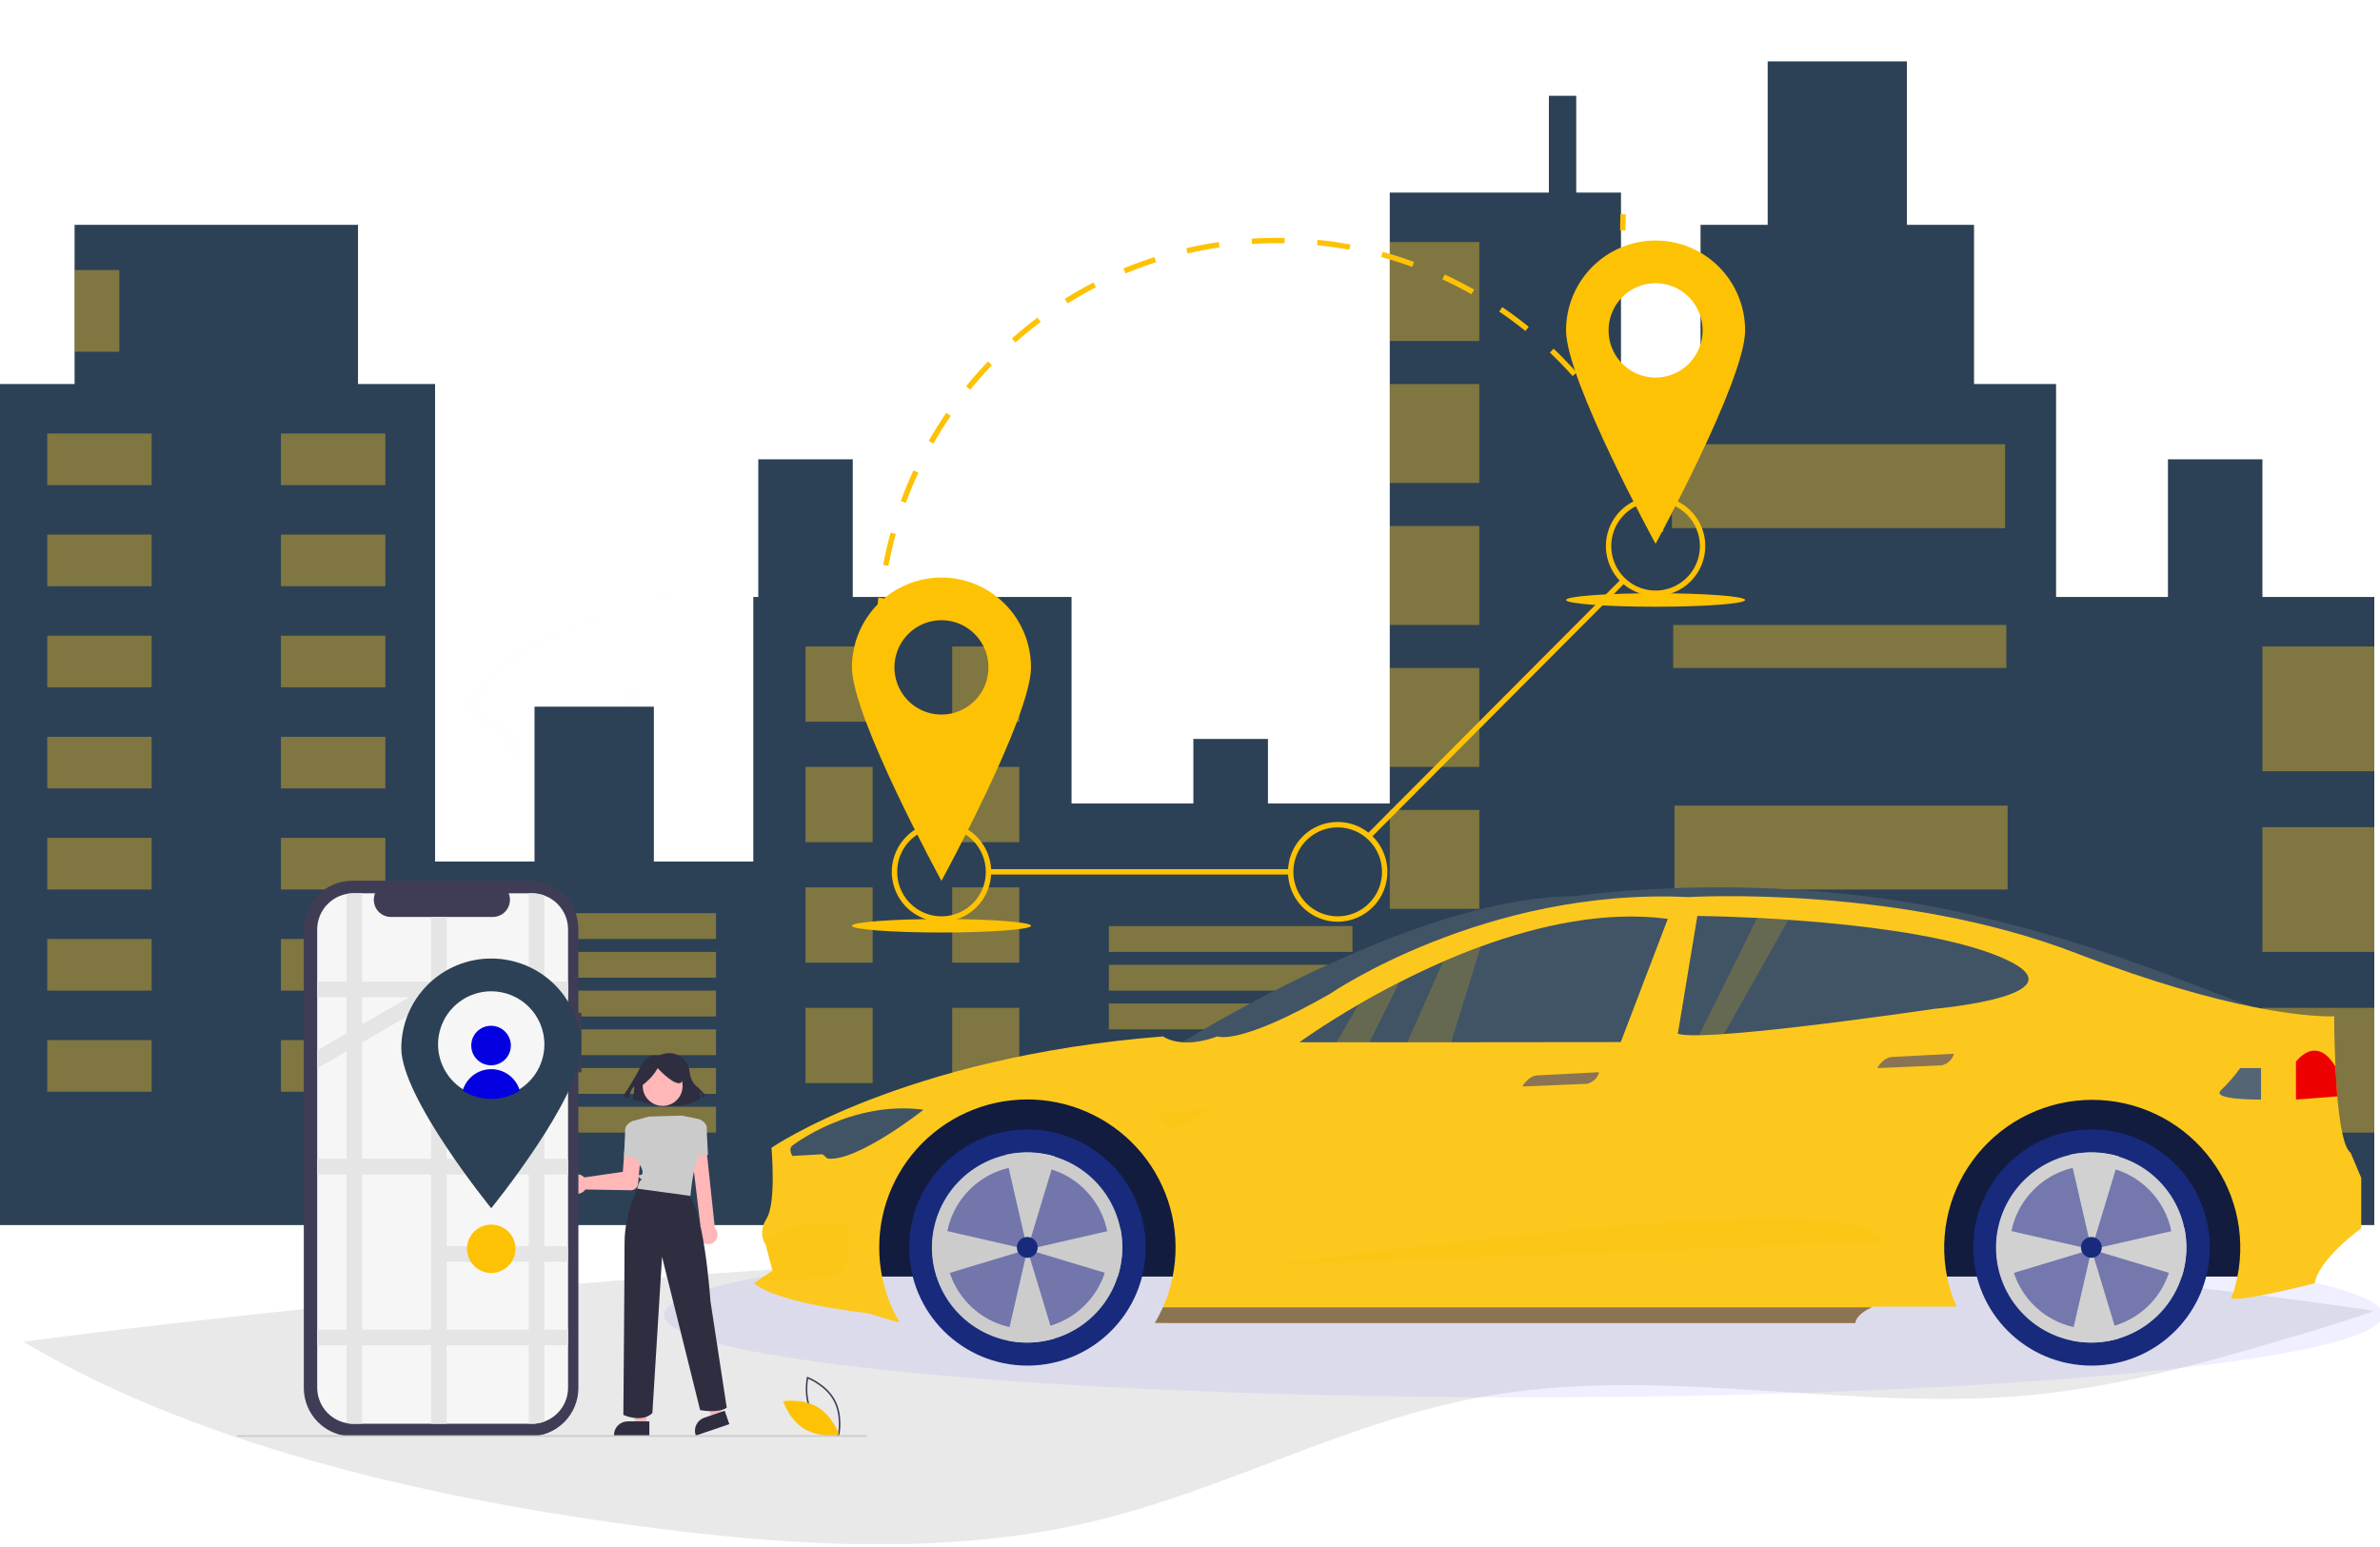 <svg width="817" height="531" viewBox="0 0 817 531" fill="none" xmlns="http://www.w3.org/2000/svg">
<g clip-path="url(#clip0)">
<path d="M776.638 204.927V157.67H744.206V204.927H705.801V131.826H677.638V77.185H654.594V21.067H606.801V77.185H583.758V131.826H556.448V66.109H541.086V32.881H531.698V66.109H477.077V275.813H435.258V253.661H409.655V275.813H367.836V204.927H292.733V157.67H260.302V204.927H258.595V295.75H224.457V242.586H183.491V295.75H149.353V131.826H122.896V77.185H25.603V131.826H0L0 420.539H149.353H258.595H367.836H477.077H556.448H705.801H815.043V204.927H776.638Z" fill="#2C4155"/>
<path opacity="0.4" d="M52.06 148.809H16.215V166.531H52.06V148.809Z" fill="#FDC624"/>
<path opacity="0.4" d="M96.44 166.531H132.285V148.809H96.44V166.531Z" fill="#FDC624"/>
<path opacity="0.4" d="M52.06 183.514H16.215V201.236H52.06V183.514Z" fill="#FDC624"/>
<path opacity="0.4" d="M96.44 201.236H132.285V183.514H96.44V201.236Z" fill="#FDC624"/>
<path opacity="0.4" d="M52.06 218.219H16.215V235.94H52.06V218.219Z" fill="#FDC624"/>
<path opacity="0.4" d="M96.44 235.94H132.285V218.219H96.44V235.94Z" fill="#FDC624"/>
<path opacity="0.4" d="M52.06 252.923H16.215V270.645H52.06V252.923Z" fill="#FDC624"/>
<path opacity="0.4" d="M96.44 270.645H132.285V252.924H96.44V270.645Z" fill="#FDC624"/>
<path opacity="0.4" d="M52.06 287.628H16.215V305.35H52.06V287.628Z" fill="#FDC624"/>
<path opacity="0.4" d="M96.44 305.35H132.285V287.628H96.44V305.35Z" fill="#FDC624"/>
<path opacity="0.4" d="M52.06 322.333H16.215V340.055H52.06V322.333Z" fill="#FDC624"/>
<path opacity="0.4" d="M96.44 340.055H132.285V322.333H96.44V340.055Z" fill="#FDC624"/>
<path opacity="0.4" d="M52.06 357.038H16.215V374.759H52.06V357.038Z" fill="#FDC624"/>
<path opacity="0.4" d="M96.44 374.759H132.285V357.038H96.44V374.759Z" fill="#FDC624"/>
<path opacity="0.4" d="M245.792 313.472H162.154V322.333H245.792V313.472Z" fill="#FDC624"/>
<path opacity="0.4" d="M245.792 326.763H162.154V335.624H245.792V326.763Z" fill="#FDC624"/>
<path opacity="0.4" d="M245.792 340.055H162.154V348.916H245.792V340.055Z" fill="#FDC624"/>
<path opacity="0.4" d="M464.276 317.903H380.638V326.763H464.276V317.903Z" fill="#FDC624"/>
<path opacity="0.4" d="M464.276 331.193H380.638V340.054H464.276V331.193Z" fill="#FDC624"/>
<path opacity="0.4" d="M464.276 344.484H380.638V353.345H464.276V344.484Z" fill="#FDC624"/>
<path opacity="0.4" d="M245.792 353.346H162.154V362.206H245.792V353.346Z" fill="#FDC624"/>
<path opacity="0.4" d="M245.792 366.637H162.154V375.498H245.792V366.637Z" fill="#FDC624"/>
<path opacity="0.4" d="M245.792 379.928H162.154V388.788H245.792V379.928Z" fill="#FDC624"/>
<path opacity="0.4" d="M299.563 221.911H276.52V247.755H299.563V221.911Z" fill="#FDC624"/>
<path opacity="0.4" d="M326.873 247.755H349.916V221.911H326.873V247.755Z" fill="#FDC624"/>
<path opacity="0.4" d="M299.563 263.261H276.52V289.105H299.563V263.261Z" fill="#FDC624"/>
<path opacity="0.4" d="M326.873 289.105H349.916V263.261H326.873V289.105Z" fill="#FDC624"/>
<path opacity="0.4" d="M299.563 304.611H276.52V330.455H299.563V304.611Z" fill="#FDC624"/>
<path opacity="0.4" d="M326.873 330.455H349.916V304.611H326.873V330.455Z" fill="#FDC624"/>
<path opacity="0.4" d="M299.563 345.961H276.52V371.805H299.563V345.961Z" fill="#FDC624"/>
<path opacity="0.4" d="M326.873 371.806H349.916V345.962H326.873V371.806Z" fill="#FDC624"/>
<path opacity="0.4" d="M507.804 83.092H477.08V117.058H507.804V83.092Z" fill="#FDC624"/>
<path opacity="0.4" d="M507.804 131.827H477.08V165.793H507.804V131.827Z" fill="#FDC624"/>
<path opacity="0.4" d="M507.804 180.56H477.08V214.527H507.804V180.56Z" fill="#FDC624"/>
<path opacity="0.4" d="M507.804 229.295H477.08V263.261H507.804V229.295Z" fill="#FDC624"/>
<path opacity="0.4" d="M507.804 278.029H477.08V311.995H507.804V278.029Z" fill="#FDC624"/>
<path opacity="0.4" d="M507.804 326.763H477.08V360.73H507.804V326.763Z" fill="#FDC624"/>
<path opacity="0.4" d="M688.306 152.501H573.943V181.299H688.306V152.501Z" fill="#FDC624"/>
<path opacity="0.4" d="M688.733 214.526H574.371V229.294H688.733V214.526Z" fill="#FDC624"/>
<path opacity="0.4" d="M689.157 276.552H574.794V305.349H689.157V276.552Z" fill="#FDC624"/>
<path opacity="0.4" d="M689.584 338.577H575.222V367.375H689.584V338.577Z" fill="#FDC624"/>
<path opacity="0.4" d="M40.964 92.691H25.602V120.75H40.964V92.691Z" fill="#FDC624"/>
<path opacity="0.4" d="M815.042 221.911H776.637V264.738H815.042V221.911Z" fill="#FDC624"/>
<path opacity="0.4" d="M815.042 283.936H776.637V326.763H815.042V283.936Z" fill="#FDC624"/>
<path opacity="0.4" d="M815.042 345.961H776.637V388.788H815.042V345.961Z" fill="#FDC624"/>
<path d="M174.078 261.009L173.985 261.259C174.025 261.178 174.056 261.094 174.078 261.009Z" fill="url(#paint0_linear)"/>
<g opacity="0.05">
<path opacity="0.05" d="M179.191 256.94C175 251.107 163.427 242.113 163.427 242.113C171.962 219.429 220.907 208.088 225.951 205.932C228.733 204.728 231.362 203.259 236.295 202.476C228.614 202.963 225.379 204.868 221.923 206.367C216.879 208.582 167.976 219.887 159.399 242.549C159.399 242.549 177.817 256.807 176.63 261.06C177.203 259.57 178.07 258.176 179.191 256.94Z" fill="black"/>
<path opacity="0.05" d="M176.586 261.068L176.492 261.311C176.532 261.232 176.563 261.151 176.586 261.068Z" fill="black"/>
<path opacity="0.05" d="M272.112 202.484L271.531 201.745C271.531 201.745 270.891 202.395 268.177 202.882C269.498 202.826 270.812 202.693 272.112 202.484Z" fill="black"/>
<path opacity="0.05" d="M185.62 254.791C186.382 254.729 187.127 254.554 187.822 254.274C187.054 254.311 186.304 254.487 185.62 254.791Z" fill="black"/>
<path opacity="0.05" d="M251.214 307.004C260.235 306.147 269.043 306.132 275.316 307.986C275.316 307.986 275.435 307.528 275.632 306.708C268.753 305.549 259.92 305.955 251.214 307.004Z" fill="black"/>
<path opacity="0.05" d="M217.774 312.948C219.481 309.994 225.6 298.313 220.335 286.609C214.284 273.089 218.824 234.7 218.824 234.7C218.824 234.7 217.117 236.176 214.454 238.392C213.524 247.91 211.322 275.932 216.306 287.074C222.357 300.594 213.285 314.122 213.285 314.122C213.285 314.122 214.966 313.634 217.774 312.948Z" fill="black"/>
</g>
<path opacity="0.1" d="M815.042 449.999C807.118 452.866 798.816 455.342 790.625 457.81C760.364 466.777 729.647 475.821 697.139 478.899C636.128 484.671 573.114 469.042 513.138 478.766C462.889 486.904 421.333 511.843 372.241 522.95C349.415 528.113 325.665 530.136 301.704 530.136H298.554C295.586 530.11 292.641 530.058 289.718 529.98C265.422 529.339 241.027 526.816 217.21 523.591C142.01 513.437 65.474 494.824 7.98 460.559C175.398 439.057 520.239 406.112 815.042 449.999Z" fill="#252223"/>
<path opacity="0.1" d="M522.901 479.661C685.79 479.661 817.838 466.996 817.838 451.373C817.838 435.751 685.79 423.086 522.901 423.086C360.012 423.086 227.965 435.751 227.965 451.373C227.965 466.996 360.012 479.661 522.901 479.661Z" fill="#6C63FF"/>
<path d="M403.469 359.268C403.469 359.268 484.329 307.686 540.231 307.686C540.231 307.686 607.533 297.219 680.738 314.909C753.943 332.599 780.983 355.536 801.279 348.802L716.013 351.294L403.469 359.268Z" fill="#415466"/>
<path opacity="0.1" d="M403.469 359.268C403.469 359.268 484.329 307.686 540.231 307.686C540.231 307.686 607.533 297.219 680.738 314.909C753.943 332.599 780.983 355.536 801.279 348.802L716.013 351.294L403.469 359.268Z" fill="#415466"/>
<path d="M784.597 438.215H291.452L305.011 383.975L388.87 361.713L784.597 372.097V438.215Z" fill="#121C3F"/>
<path d="M810.557 404.322V421.633C810.557 421.633 795.916 432.237 794.585 440.542C794.585 440.542 773.62 445.858 767.634 445.858C767.09 445.858 766.496 445.858 765.876 445.92C766.811 443.414 767.542 440.837 768.062 438.214C769.53 430.854 769.345 423.26 767.521 415.979C765.696 408.699 762.276 401.913 757.509 396.111C752.741 390.309 746.744 385.634 739.949 382.425C733.154 379.216 725.732 377.551 718.215 377.551C710.699 377.551 703.276 379.216 696.481 382.425C689.686 385.634 683.689 390.309 678.922 396.111C674.154 401.913 670.735 408.699 668.91 415.979C667.085 423.26 666.9 430.854 668.368 438.214C669.074 441.763 670.158 445.225 671.603 448.543H643.176C643.176 448.543 642.914 448.633 642.486 448.819C640.962 449.507 637.369 451.325 636.852 454.183H401.266L396.438 454.141C397.464 452.422 398.385 450.642 399.197 448.812C400.71 445.421 401.835 441.871 402.548 438.228C403.95 431.272 403.877 424.099 402.333 417.172C400.789 410.246 397.809 403.719 393.584 398.013C389.359 392.307 383.983 387.548 377.804 384.043C371.624 380.539 364.778 378.366 357.705 377.665C350.633 376.964 343.493 377.75 336.744 379.974C329.995 382.197 323.787 385.808 318.521 390.573C313.255 395.338 309.048 401.152 306.17 407.641C303.292 414.129 301.808 421.147 301.813 428.244C301.813 431.589 302.141 434.926 302.792 438.207C303.904 443.763 305.941 449.094 308.82 453.976C305.454 453.157 298.11 450.829 298.11 450.829C298.11 450.829 266.835 447.51 258.849 440.5L260.056 439.667L265.173 436.176L262.842 427.224C262.56 426.847 262.329 426.435 262.152 425.999C261.532 424.505 260.987 421.73 263.18 418.245C266.504 412.929 264.842 393.993 264.842 393.993C264.842 393.993 310.096 362.766 399.272 355.783C399.272 355.783 401.403 357.436 405.803 357.78C408.783 358.021 412.803 357.656 417.913 355.783C417.913 355.783 425.23 359.102 456.533 341.165C456.533 341.165 509.78 304.614 579.66 307.947C579.66 307.947 651.534 303.623 712.76 327.228C739.145 337.391 759.221 342.81 773.531 345.675C786.744 348.326 795.04 348.815 798.84 348.856H798.923C800.164 348.856 800.902 348.856 801.164 348.856H801.275C801.275 348.856 801.275 356.768 801.695 366.112V366.16C801.847 369.411 802.054 372.833 802.344 376.159V376.365C803.144 385.627 804.523 394.041 806.916 395.708L810.557 404.322Z" fill="#FDC81D"/>
<path d="M272.033 393.236C272.033 393.236 292.081 377.619 317.039 380.945C317.039 380.945 294.329 398.889 284.095 397.725L282.35 396.231L272.006 396.81C272.006 396.81 270.461 394.4 272.033 393.236Z" fill="#415466"/>
<path opacity="0.2" d="M291.495 420.256V429.477C291.495 429.477 290.805 438.284 282.84 438.614L260.082 439.737L265.192 436.245L262.861 427.294C262.579 426.92 262.347 426.51 262.172 426.075C264.24 424.174 269.116 420.966 279.033 420.277L291.495 420.256Z" fill="#FDC204"/>
<path opacity="0.2" d="M397.392 381.613L414.861 380.924C414.861 380.924 407.792 386.488 402.799 386.99C397.806 387.493 397.392 381.613 397.392 381.613Z" fill="#FDC204"/>
<path opacity="0.2" d="M434.165 434.524C434.165 434.524 592.14 412.592 630.325 419.568C630.325 419.568 641.552 420.318 645.801 424.801C650.049 429.284 645.801 426.378 645.801 426.378L434.165 434.524Z" fill="#FDC204"/>
<path opacity="0.5" d="M522.597 372.97C522.597 372.97 524.597 369.231 527.838 369.149L548.886 368.068C548.886 368.068 548.555 370.973 544.81 372.054L522.597 372.97Z" fill="#18218A"/>
<path opacity="0.5" d="M644.388 366.656C644.388 366.656 646.388 362.917 649.629 362.834L670.677 361.726C670.677 361.726 670.346 364.631 666.601 365.713L644.388 366.656Z" fill="#18218A"/>
<path d="M572.525 315.426L556.374 357.719L498.141 357.781H483.148H470.107H458.831H446.059C446.059 357.781 453.838 352.079 466.369 344.814C470.507 342.404 475.203 339.829 480.3 337.24C484.989 334.844 490.038 332.42 495.341 330.12C499.479 328.302 503.837 326.553 508.292 324.921C528.492 317.546 551.195 312.595 572.525 315.426Z" fill="#415466"/>
<path d="M664.021 346.308C664.021 346.308 639.691 349.91 616.471 352.574C607.595 353.594 598.885 354.475 591.754 354.964L590.761 355.033C588.003 355.212 585.444 355.329 583.272 355.37C579.824 355.432 577.244 355.281 575.955 354.867L582.665 314.413C582.665 314.413 590.941 314.502 603.182 315.101L605.858 315.246C608.402 315.391 611.085 315.556 613.885 315.749C617.885 316.024 622.098 316.355 626.443 316.754C647.422 318.675 671.187 322.125 686.235 328.336C718.254 341.571 664.021 346.308 664.021 346.308Z" fill="#415466"/>
<path d="M776.158 366.655V377.452C776.158 377.452 758.689 377.7 762.434 374.216C764.858 371.902 767.058 369.366 769.006 366.641L776.158 366.655Z" fill="#546575"/>
<path d="M802.329 376.351L788.143 377.46V364.48C788.143 364.48 794.716 355.26 801.288 365.479L801.667 366.078L802.329 376.351Z" fill="#EF0000"/>
<path d="M352.688 468.781C375.11 468.781 393.287 450.632 393.287 428.244C393.287 405.856 375.11 387.707 352.688 387.707C330.266 387.707 312.089 405.856 312.089 428.244C312.089 450.632 330.266 468.781 352.688 468.781Z" fill="#182A7C"/>
<path d="M385.251 428.209C385.265 436.574 382.062 444.625 376.302 450.699C370.542 456.773 362.665 460.406 354.299 460.847C345.933 461.288 337.717 458.504 331.349 453.07C324.98 447.636 320.944 439.967 320.076 431.647C319.208 423.327 321.574 414.993 326.685 408.364C331.795 401.736 339.26 397.321 347.537 396.032C355.815 394.742 364.272 396.676 371.162 401.434C378.052 406.192 382.849 413.411 384.561 421.599C385.015 423.773 385.246 425.988 385.251 428.209Z" fill="#CCCCCC"/>
<path opacity="0.5" d="M352.638 456.221C368.097 456.221 380.63 443.677 380.63 428.203C380.63 412.728 368.097 400.184 352.638 400.184C337.178 400.184 324.645 412.728 324.645 428.203C324.645 443.677 337.178 456.221 352.638 456.221Z" fill="#18218A"/>
<path d="M362.003 396.927V398.111L352.686 428.912L345.21 396.417C350.757 395.127 356.545 395.302 362.003 396.927Z" fill="#CCCCCC"/>
<path d="M361.934 459.506C356.598 461.084 350.946 461.278 345.514 460.071L352.679 428.912L361.934 459.506Z" fill="#CCCCCC"/>
<path d="M385.254 428.21C385.259 431.608 384.733 434.986 383.695 438.222H383.564L352.717 428.919L384.62 421.606C385.053 423.781 385.266 425.993 385.254 428.21Z" fill="#CCCCCC"/>
<path d="M352.686 428.912L321.839 438.215H321.597C319.879 432.837 319.573 427.109 320.708 421.579L352.686 428.912Z" fill="#CCCCCC"/>
<path d="M352.638 431.777C354.615 431.777 356.217 430.177 356.217 428.203C356.217 426.229 354.615 424.629 352.638 424.629C350.661 424.629 349.059 426.229 349.059 428.203C349.059 430.177 350.661 431.777 352.638 431.777Z" fill="#182A7C"/>
<path d="M717.967 468.781C740.389 468.781 758.566 450.632 758.566 428.243C758.566 405.855 740.389 387.706 717.967 387.706C695.545 387.706 677.368 405.855 677.368 428.243C677.368 450.632 695.545 468.781 717.967 468.781Z" fill="#182A7C"/>
<path d="M750.533 428.209C750.548 436.574 747.345 444.624 741.585 450.698C735.824 456.772 727.948 460.405 719.582 460.846C711.216 461.287 703 458.503 696.631 453.069C690.262 447.635 686.227 439.966 685.359 431.646C684.491 423.327 686.857 414.992 691.967 408.364C697.078 401.736 704.543 397.321 712.82 396.031C721.098 394.741 729.555 396.675 736.445 401.433C743.335 406.191 748.132 413.41 749.844 421.598C750.298 423.773 750.529 425.988 750.533 428.209Z" fill="#D1D1D1"/>
<path opacity="0.5" d="M717.922 456.221C733.382 456.221 745.914 443.676 745.914 428.202C745.914 412.728 733.382 400.183 717.922 400.183C702.462 400.183 689.93 412.728 689.93 428.202C689.93 443.676 702.462 456.221 717.922 456.221Z" fill="#18218A"/>
<path d="M727.28 396.926V398.111L717.963 428.911L710.487 396.417C716.034 395.126 721.822 395.301 727.28 396.926Z" fill="#D1D1D1"/>
<path d="M727.224 459.505C721.887 461.083 716.236 461.278 710.803 460.07L717.969 428.911L727.224 459.505Z" fill="#D1D1D1"/>
<path d="M750.534 428.209C750.539 431.607 750.013 434.985 748.976 438.221H748.817L717.963 428.911L749.865 421.599C750.311 423.774 750.536 425.989 750.534 428.209Z" fill="#D1D1D1"/>
<path d="M717.964 428.911L687.116 438.214H686.875C685.157 432.836 684.85 427.108 685.985 421.578L717.964 428.911Z" fill="#D1D1D1"/>
<path d="M717.922 431.776C719.899 431.776 721.501 430.176 721.501 428.202C721.501 426.228 719.899 424.628 717.922 424.628C715.945 424.628 714.343 426.228 714.343 428.202C714.343 430.176 715.945 431.776 717.922 431.776Z" fill="#182A7C"/>
<path opacity="0.2" d="M480.303 337.281L470.103 357.808H458.827L466.365 344.856C470.523 342.446 475.206 339.877 480.303 337.281Z" fill="#FDC204"/>
<path opacity="0.2" d="M508.289 324.961L498.131 357.786H483.138L495.344 330.146C499.51 328.342 503.841 326.607 508.289 324.961Z" fill="#FDC204"/>
<path opacity="0.2" d="M613.9 315.783L591.77 354.97L590.777 355.039C588.018 355.218 585.46 355.335 583.287 355.377L603.197 315.142L605.873 315.287C608.383 315.425 611.087 315.59 613.9 315.783Z" fill="#FDC204"/>
<path opacity="0.5" d="M642.492 448.792C640.968 449.481 637.375 451.299 636.858 454.156H401.264L396.436 454.115C397.462 452.395 398.383 450.616 399.195 448.785L642.492 448.792Z" fill="#18218A"/>
<path opacity="0.1" d="M543.797 412.227H543.555C543.555 412.227 551.486 410.092 543.797 412.227Z" fill="black"/>
<path opacity="0.1" d="M609.359 452.103V453.273C609.268 452.888 609.268 452.488 609.359 452.103Z" fill="black"/>
<g clip-path="url(#clip1)">
<path d="M288.056 492.978L287.768 492.87C287.705 492.846 281.404 490.437 278.453 484.975C275.501 479.513 276.946 472.936 276.961 472.871L277.029 472.571L277.317 472.679C277.38 472.703 283.681 475.112 286.633 480.574C289.584 486.036 288.139 492.612 288.124 492.678L288.056 492.978ZM278.925 484.721C281.421 489.339 286.4 491.706 287.661 492.247C287.901 490.897 288.653 485.442 286.16 480.828C283.667 476.215 278.686 473.844 277.424 473.302C277.184 474.652 276.432 480.107 278.925 484.721Z" fill="#3F3D56"/>
<path d="M280.708 483.059C286.013 486.243 288.055 492.568 288.055 492.568C288.055 492.568 281.498 493.731 276.194 490.546C270.89 487.362 268.847 481.037 268.847 481.037C268.847 481.037 275.404 479.874 280.708 483.059Z" fill="#FDC204"/>
<path d="M195.316 404.639C195.573 404.242 195.911 403.904 196.308 403.647C196.706 403.39 197.153 403.219 197.62 403.146C198.088 403.074 198.566 403.1 199.023 403.225C199.48 403.349 199.905 403.569 200.271 403.868C200.386 403.964 200.495 404.067 200.596 404.178L213.805 402.259L214.54 392.347C214.597 391.586 214.953 390.879 215.532 390.381C216.111 389.883 216.864 389.635 217.626 389.691C218.388 389.748 219.096 390.104 219.595 390.681C220.095 391.258 220.343 392.01 220.287 392.77C220.286 392.788 220.284 392.806 220.283 392.823L218.995 406.732L218.989 406.763C218.821 407.297 218.485 407.764 218.031 408.093C217.577 408.422 217.028 408.596 216.467 408.589L200.93 408.322C200.87 408.414 200.804 408.502 200.735 408.587C200.434 408.953 200.06 409.25 199.636 409.461C199.212 409.671 198.748 409.79 198.275 409.81C197.802 409.829 197.33 409.748 196.891 409.573C196.451 409.398 196.053 409.131 195.724 408.792C195.657 408.724 195.594 408.653 195.534 408.58C195.086 408.03 194.824 407.353 194.785 406.645C194.746 405.937 194.932 405.235 195.316 404.639Z" fill="#FFB7B7"/>
<path d="M221.944 489.151L218.176 489.151L216.384 474.65L221.944 474.65L221.944 489.151Z" fill="#FFB7B7"/>
<path d="M222.905 492.795L210.757 492.795V492.641C210.757 491.39 211.255 490.19 212.142 489.305C213.029 488.42 214.232 487.923 215.486 487.923H215.486L222.905 487.923L222.905 492.795Z" fill="#2F2E41"/>
<path d="M248.269 485.743L244.703 486.956L238.315 473.809L243.578 472.018L248.269 485.743Z" fill="#FFB7B7"/>
<path d="M250.359 488.882L238.861 492.795L238.811 492.65C238.406 491.466 238.49 490.169 239.043 489.046C239.596 487.923 240.573 487.065 241.76 486.661L241.76 486.661L248.783 484.271L250.359 488.882Z" fill="#2F2E41"/>
<path d="M226.094 362.361C226.094 362.361 222.344 361.126 219.934 366.069C217.523 371.012 213.773 376.449 213.773 376.449L215.916 376.944C215.916 376.944 216.452 373.483 217.791 372.989L217.255 377.438C217.255 377.438 233.326 382.628 240.558 376.944L240.29 375.213C240.29 375.213 241.361 375.461 241.361 376.944L242.165 376.202C242.165 376.202 241.361 374.719 238.951 372.742C237.369 371.444 236.825 368.975 236.638 367.431C236.49 366.125 235.928 364.899 235.035 363.932C233.433 362.219 230.514 360.398 226.094 362.361Z" fill="#2F2E41"/>
<path d="M227.475 379.632C231.257 379.632 234.323 376.572 234.323 372.797C234.323 369.023 231.257 365.963 227.475 365.963C223.692 365.963 220.626 369.023 220.626 372.797C220.626 376.572 223.692 379.632 227.475 379.632Z" fill="#FFB7B7"/>
<path d="M218.343 385.259L217.098 384.845C217.098 384.845 214.607 385.881 214.607 387.745C214.607 389.609 214.192 397.064 214.192 397.064L219.796 397.686L218.343 385.259Z" fill="#CBCBCB"/>
<path d="M240.632 425.995C240.115 425.418 239.824 424.675 239.81 423.901C239.797 423.127 240.062 422.374 240.558 421.778L237.062 392.564C237.028 391.875 237.269 391.201 237.732 390.689C238.196 390.178 238.844 389.87 239.534 389.835C240.224 389.799 240.901 390.039 241.414 390.5C241.928 390.962 242.237 391.608 242.274 392.296C242.275 392.306 242.275 392.315 242.276 392.325L245.403 421.57C245.516 421.684 245.621 421.806 245.716 421.935C245.966 422.281 246.146 422.673 246.245 423.089C246.344 423.505 246.36 423.935 246.293 424.357C246.225 424.779 246.074 425.183 245.85 425.547C245.625 425.911 245.331 426.227 244.984 426.477C244.948 426.503 244.912 426.528 244.875 426.553C244.473 426.818 244.018 426.991 243.541 427.06C243.065 427.129 242.579 427.091 242.118 426.95C241.543 426.777 241.028 426.446 240.632 425.995Z" fill="#FFB7B7"/>
<path d="M237.429 397.064L243.033 396.443C243.033 396.443 242.618 388.987 242.618 387.123C242.618 385.259 240.127 384.224 240.127 384.224L238.882 384.638L237.429 397.064Z" fill="#CBCBCB"/>
<path d="M219.171 407.409C219.171 407.409 214.398 416.118 214.398 426.68C214.398 437.242 213.983 485.704 213.983 485.704C213.983 485.704 220.209 488.603 223.945 485.083L227.265 431.443L240.341 484.047C240.341 484.047 246.567 485.29 249.473 483.219L243.869 446.562C243.869 446.562 241.586 412.183 235.36 409.698C229.133 407.212 219.171 407.409 219.171 407.409Z" fill="#2F2E41"/>
<path d="M220.076 372.841C222.5 371.09 224.463 369.073 225.761 366.674C225.761 366.674 230.211 371.607 232.93 371.854C235.649 372.101 233.177 365.934 233.177 365.934L228.233 364.701L223.537 365.194L219.829 367.661L220.076 372.841Z" fill="#2F2E41"/>
<path d="M234.324 382.981C234.324 382.981 234.521 382.876 222.702 383.305L217.755 384.665L217.098 384.845C217.098 384.845 217.72 397.271 219.381 399.55C221.041 401.828 220.626 403.07 220.211 403.277C219.796 403.484 218.758 403.07 219.381 404.106C220.003 405.141 220.834 404.52 220.003 405.141C219.173 405.763 218.758 408.041 218.758 408.041L237.022 410.526C237.022 410.526 237.644 402.449 239.305 398.307C240.965 394.165 241.38 392.508 241.38 392.508L240.135 384.224L234.324 382.981Z" fill="#CBCBCB"/>
<path d="M199.6 347.655H198.55V318.945C198.55 314.538 196.796 310.311 193.673 307.195C190.55 304.079 186.314 302.328 181.898 302.328H120.942C116.525 302.328 112.29 304.079 109.167 307.195C106.044 310.311 104.289 314.538 104.289 318.945V476.453C104.289 480.86 106.044 485.086 109.167 488.203C112.289 491.319 116.525 493.069 120.941 493.069H181.898C184.085 493.069 186.25 492.64 188.27 491.805C190.291 490.97 192.127 489.746 193.673 488.203C195.219 486.66 196.446 484.828 197.283 482.812C198.119 480.796 198.55 478.635 198.55 476.453V368.092H199.6L199.6 347.655Z" fill="#3F3D56"/>
<path d="M195.007 319.062V476.338C195.008 477.966 194.688 479.579 194.065 481.083C193.442 482.588 192.528 483.956 191.376 485.108C190.223 486.261 188.854 487.175 187.347 487.8C185.84 488.424 184.225 488.746 182.593 488.748H121.322C118.026 488.75 114.864 487.446 112.532 485.122C110.199 482.798 108.888 479.644 108.886 476.355V319.062C108.884 317.433 109.205 315.821 109.828 314.316C110.452 312.811 111.366 311.443 112.519 310.291C113.672 309.138 115.042 308.224 116.549 307.6C118.056 306.975 119.672 306.653 121.304 306.652H128.752C128.386 307.547 128.246 308.519 128.345 309.48C128.444 310.442 128.778 311.365 129.319 312.167C129.859 312.97 130.589 313.627 131.444 314.081C132.299 314.536 133.253 314.774 134.222 314.774H169.144C170.113 314.774 171.067 314.536 171.922 314.081C172.777 313.627 173.507 312.97 174.048 312.167C174.588 311.365 174.922 310.442 175.021 309.48C175.12 308.519 174.981 307.547 174.615 306.652H182.571C185.866 306.649 189.028 307.953 191.36 310.276C193.692 312.599 195.004 315.751 195.007 319.04L195.007 319.062Z" fill="#F6F6F6"/>
<path d="M195.007 342.33V336.973H186.882V307.418C185.502 306.91 184.042 306.65 182.571 306.652H181.513V336.973H153.329V314.773H147.96V336.973H124.339V306.652H121.322C120.532 306.651 119.745 306.725 118.97 306.874V336.973H108.886V342.33H118.97V354.721L108.886 360.531V366.719L118.97 360.909V397.776H108.885V403.133H118.97V456.436H108.885V461.793H118.97V488.525C119.745 488.674 120.532 488.749 121.322 488.747H124.339V461.793H147.96V488.747H153.329V461.793H181.513V488.747H182.571C184.042 488.749 185.502 488.49 186.882 487.981V461.793H195.007V456.436H186.882V433.133H194.934V427.776H186.882V403.133H195.007V397.776H186.882V365.098H195.007V359.741H186.882V342.33L195.007 342.33ZM140.479 342.33L140.479 342.33L124.339 351.63L124.339 351.63V342.33H140.479ZM124.339 357.815L124.339 357.815L147.96 344.205V397.776H124.339V357.815ZM124.339 456.436V403.133H147.96V456.436H124.339ZM181.513 456.436H153.329V433.133H181.513V456.436ZM181.513 427.776H153.329V403.133H181.513V427.776ZM181.513 397.776H153.329V365.098H181.513V397.776ZM181.513 359.741H153.329V342.33H181.513V359.741Z" fill="#E5E5E5"/>
<path d="M199.497 359.84C199.497 376.852 168.628 414.75 168.628 414.75C168.628 414.75 137.76 376.852 137.76 359.84C137.76 351.67 141.012 343.835 146.801 338.059C152.59 332.282 160.441 329.036 168.628 329.036C176.815 329.036 184.667 332.282 190.456 338.059C196.245 343.835 199.497 351.67 199.497 359.84Z" fill="#2C4155"/>
<path d="M186.879 358.501C186.879 362.103 185.809 365.625 183.803 368.62C181.797 371.615 178.947 373.95 175.611 375.328C172.276 376.707 168.606 377.068 165.065 376.365C161.525 375.662 158.272 373.927 155.719 371.38C153.167 368.833 151.428 365.587 150.724 362.054C150.02 358.521 150.381 354.859 151.763 351.53C153.144 348.202 155.484 345.358 158.485 343.356C161.487 341.355 165.016 340.287 168.626 340.287C171.022 340.286 173.395 340.755 175.609 341.669C177.823 342.583 179.835 343.923 181.529 345.613C183.224 347.303 184.569 349.309 185.487 351.518C186.405 353.726 186.878 356.093 186.879 358.484V358.501Z" fill="#F6F6F6"/>
<path d="M168.567 365.691C172.322 365.691 175.367 362.653 175.367 358.905C175.367 355.158 172.322 352.12 168.567 352.12C164.811 352.12 161.766 355.158 161.766 358.905C161.766 362.653 164.811 365.691 168.567 365.691Z" fill="#0301E2"/>
<path d="M178.436 374.403C175.504 376.263 172.102 377.251 168.628 377.25C165.155 377.25 161.753 376.261 158.822 374.4C159.431 372.274 160.718 370.404 162.488 369.072C164.258 367.741 166.414 367.021 168.63 367.021C170.846 367.022 173.002 367.742 174.771 369.074C176.54 370.406 177.827 372.277 178.436 374.403Z" fill="#0301E2"/>
<path d="M168.627 436.982C173.223 436.982 176.948 433.265 176.948 428.679C176.948 424.093 173.223 420.375 168.627 420.375C164.031 420.375 160.306 424.093 160.306 428.679C160.306 433.265 164.031 436.982 168.627 436.982Z" fill="#FDC204"/>
<path d="M297.37 493.231H81.557C81.486 493.231 81.417 493.203 81.367 493.153C81.317 493.102 81.288 493.034 81.288 492.963C81.288 492.892 81.317 492.824 81.367 492.774C81.417 492.724 81.486 492.695 81.557 492.695H297.37C297.441 492.695 297.51 492.724 297.56 492.774C297.61 492.824 297.639 492.892 297.639 492.963C297.639 493.034 297.61 493.102 297.56 493.153C297.51 493.203 297.441 493.231 297.37 493.231Z" fill="#CBCBCB"/>
</g>
<path d="M324.25 297.122C323.215 295.583 322.198 294.004 321.226 292.428L322.796 291.453C323.755 293.009 324.758 294.568 325.779 296.085L324.25 297.122Z" fill="#FDC204"/>
<path d="M315.667 282.502C313.956 279.13 312.365 275.648 310.939 272.15L312.647 271.448C314.054 274.899 315.623 278.335 317.312 281.661L315.667 282.502ZM307.083 261.44C305.951 257.835 304.955 254.136 304.124 250.447L305.924 250.038C306.744 253.678 307.726 257.326 308.843 260.883L307.083 261.44ZM302.083 239.246C301.56 235.508 301.185 231.697 300.968 227.917L302.811 227.81C303.025 231.54 303.395 235.301 303.911 238.988L302.083 239.246ZM302.621 216.575L300.776 216.532C300.865 212.746 301.11 208.924 301.504 205.173L303.34 205.368C302.951 209.069 302.709 212.84 302.621 216.575ZM304.971 194.257L303.158 193.911C303.861 190.197 304.728 186.467 305.734 182.825L307.512 183.319C306.519 186.913 305.665 190.593 304.971 194.257ZM310.948 172.631L309.217 171.989C310.522 168.442 311.992 164.904 313.587 161.474L315.259 162.257C313.686 165.641 312.236 169.131 310.948 172.631ZM563.686 166.905C562.243 163.472 560.638 160.054 558.914 156.746L560.549 155.888C562.297 159.241 563.924 162.706 565.386 166.186L563.686 166.905ZM320.409 152.279L318.807 151.36C320.676 148.079 322.706 144.833 324.84 141.713L326.361 142.761C324.256 145.84 322.253 149.042 320.409 152.279ZM553.323 147.015C551.335 143.865 549.192 140.757 546.952 137.78L548.426 136.664C550.696 139.682 552.868 142.832 554.882 146.024L553.323 147.015ZM333.072 133.768L331.641 132.598C334.022 129.666 336.552 126.798 339.163 124.073L340.493 125.356C337.917 128.046 335.42 130.875 333.072 133.768ZM539.849 129.099C537.374 126.314 534.753 123.599 532.06 121.029L533.332 119.687C536.061 122.292 538.717 125.043 541.226 127.865L539.849 129.099ZM348.574 117.583L347.354 116.195C350.177 113.694 353.139 111.278 356.158 109.017L357.262 110.501C354.283 112.733 351.361 115.115 348.574 117.583ZM523.64 113.626C520.745 111.285 517.718 109.035 514.643 106.941L515.679 105.408C518.796 107.531 521.864 109.811 524.798 112.184L523.64 113.626ZM366.496 104.159L365.518 102.589C368.713 100.583 372.028 98.688 375.372 96.956L376.218 98.602C372.919 100.311 369.649 102.18 366.496 104.159ZM505.129 101.019C501.887 99.183 498.533 97.462 495.161 95.906L495.932 94.222C499.351 95.801 502.75 97.545 506.036 99.406L505.129 101.019ZM386.361 93.87L385.653 92.16C389.131 90.71 392.711 89.389 396.293 88.235L396.857 89.998C393.323 91.137 389.792 92.44 386.361 93.87ZM484.805 91.636C481.313 90.364 477.722 89.222 474.133 88.244L474.617 86.457C478.254 87.448 481.894 88.605 485.435 89.895L484.805 91.636ZM407.644 87.01L407.228 85.206C410.892 84.353 414.643 83.644 418.374 83.097L418.64 84.93C414.96 85.469 411.26 86.169 407.644 87.011V87.01ZM463.217 85.752C459.569 85.078 455.841 84.547 452.136 84.175L452.319 82.332C456.075 82.709 459.854 83.247 463.551 83.931L463.217 85.752ZM429.77 83.765L429.654 81.917C433.408 81.679 437.235 81.594 440.995 81.662L440.962 83.515C437.248 83.446 433.475 83.531 429.77 83.765Z" fill="#FDC204"/>
<path d="M569.251 182.84C568.757 181.077 568.22 179.3 567.655 177.559L569.409 176.985C569.982 178.75 570.527 180.551 571.027 182.338L569.251 182.84Z" fill="#FDC204"/>
<path d="M557.997 79.118H556.152C556.152 77.265 556.184 75.384 556.249 73.529L558.093 73.594C558.03 75.428 557.997 77.286 557.997 79.118Z" fill="#FDC204"/>
<path d="M323.179 320.109C340.156 320.109 353.918 319.073 353.918 317.795C353.918 316.518 340.156 315.482 323.179 315.482C306.203 315.482 292.441 316.518 292.441 317.795C292.441 319.073 306.203 320.109 323.179 320.109Z" fill="#FDC204"/>
<path d="M568.324 208.277C585.301 208.277 599.063 207.241 599.063 205.963C599.063 204.685 585.301 203.65 568.324 203.65C551.348 203.65 537.586 204.685 537.586 205.963C537.586 207.241 551.348 208.277 568.324 208.277Z" fill="#FDC204"/>
<path d="M556.126 199.154L469.306 286.289L470.611 287.599L557.431 200.463L556.126 199.154Z" fill="#FDC204"/>
<path d="M443.074 298.358H339.333V300.211H443.074V298.358Z" fill="#FDC204"/>
<path d="M323.196 316.407C319.821 316.407 316.523 315.403 313.717 313.522C310.912 311.64 308.725 308.966 307.433 305.837C306.142 302.709 305.804 299.266 306.462 295.945C307.121 292.623 308.745 289.572 311.131 287.177C313.517 284.783 316.557 283.152 319.867 282.491C323.176 281.83 326.606 282.17 329.724 283.465C332.841 284.761 335.506 286.956 337.38 289.772C339.255 292.588 340.256 295.898 340.256 299.285C340.251 303.824 338.452 308.176 335.253 311.386C332.055 314.596 327.719 316.402 323.196 316.407ZM323.196 284.014C320.186 284.014 317.245 284.91 314.742 286.588C312.24 288.265 310.29 290.65 309.138 293.441C307.987 296.231 307.685 299.301 308.272 302.263C308.859 305.226 310.308 307.947 312.436 310.082C314.564 312.218 317.275 313.672 320.227 314.262C323.178 314.851 326.237 314.548 329.018 313.393C331.798 312.237 334.174 310.28 335.846 307.768C337.518 305.257 338.41 302.305 338.41 299.285C338.406 295.236 336.801 291.355 333.949 288.492C331.097 285.629 327.229 284.019 323.196 284.014Z" fill="#FDC204"/>
<path d="M459.204 316.407C455.83 316.407 452.531 315.403 449.726 313.522C446.92 311.64 444.733 308.966 443.442 305.837C442.151 302.708 441.813 299.266 442.471 295.944C443.13 292.623 444.755 289.572 447.14 287.177C449.526 284.783 452.566 283.152 455.876 282.491C459.185 281.83 462.615 282.17 465.733 283.465C468.85 284.761 471.515 286.956 473.389 289.772C475.264 292.588 476.264 295.898 476.264 299.285C476.259 303.824 474.46 308.177 471.262 311.387C468.064 314.597 463.727 316.402 459.204 316.407ZM459.204 284.014C456.195 284.014 453.253 284.91 450.751 286.588C448.249 288.266 446.299 290.651 445.147 293.441C443.996 296.231 443.694 299.302 444.281 302.264C444.868 305.226 446.318 307.947 448.445 310.082C450.573 312.218 453.284 313.672 456.236 314.262C459.187 314.851 462.246 314.549 465.026 313.393C467.807 312.237 470.183 310.28 471.855 307.768C473.527 305.257 474.419 302.305 474.419 299.285C474.414 295.236 472.81 291.355 469.958 288.492C467.105 285.629 463.238 284.019 459.204 284.014Z" fill="#FDC204"/>
<path d="M568.329 204.575C564.954 204.575 561.656 203.571 558.85 201.69C556.045 199.808 553.858 197.134 552.567 194.005C551.276 190.877 550.938 187.434 551.596 184.113C552.255 180.791 553.879 177.74 556.265 175.346C558.651 172.951 561.691 171.32 565 170.66C568.31 169.999 571.74 170.338 574.857 171.634C577.975 172.93 580.639 175.124 582.514 177.94C584.388 180.756 585.389 184.066 585.389 187.453C585.384 191.992 583.585 196.345 580.386 199.555C577.188 202.765 572.852 204.57 568.329 204.575ZM568.329 172.183C565.319 172.183 562.378 173.079 559.876 174.756C557.374 176.434 555.424 178.819 554.272 181.61C553.121 184.4 552.819 187.47 553.406 190.432C553.994 193.394 555.443 196.115 557.57 198.251C559.698 200.386 562.409 201.841 565.361 202.43C568.312 203.019 571.371 202.716 574.151 201.561C576.932 200.405 579.308 198.448 580.979 195.936C582.651 193.425 583.544 190.473 583.544 187.453C583.539 183.404 581.934 179.523 579.082 176.66C576.23 173.798 572.362 172.187 568.329 172.183V172.183Z" fill="#FDC204"/>
<path d="M323.179 198.25C319.143 198.25 315.146 199.048 311.417 200.599C307.687 202.149 304.299 204.421 301.444 207.286C298.59 210.151 296.326 213.552 294.781 217.295C293.236 221.037 292.441 225.049 292.441 229.1C292.441 246.138 323.179 302.369 323.179 302.369C323.179 302.369 353.918 246.138 353.918 229.1C353.918 225.049 353.122 221.037 351.578 217.295C350.033 213.552 347.769 210.151 344.915 207.286C342.06 204.421 338.672 202.149 334.942 200.599C331.213 199.048 327.216 198.25 323.179 198.25ZM323.179 245.297C319.988 245.297 316.868 244.347 314.214 242.567C311.56 240.787 309.492 238.258 308.27 235.298C307.049 232.339 306.729 229.082 307.352 225.941C307.975 222.799 309.512 219.913 311.769 217.648C314.025 215.383 316.901 213.84 320.031 213.215C323.162 212.59 326.406 212.911 329.355 214.137C332.304 215.363 334.824 217.439 336.597 220.102C338.37 222.766 339.317 225.897 339.317 229.1C339.317 233.396 337.617 237.515 334.59 240.553C331.564 243.59 327.459 245.297 323.179 245.297Z" fill="#FDC204"/>
<path d="M568.324 82.563C560.172 82.563 552.354 85.813 546.589 91.599C540.825 97.384 537.586 105.231 537.586 113.413C537.586 130.451 568.324 186.681 568.324 186.681C568.324 186.681 599.063 130.45 599.063 113.413C599.063 109.361 598.268 105.35 596.723 101.607C595.178 97.864 592.914 94.463 590.06 91.598C587.205 88.734 583.817 86.461 580.087 84.911C576.358 83.361 572.361 82.563 568.324 82.563ZM568.324 129.609C565.133 129.609 562.013 128.659 559.359 126.879C556.705 125.1 554.637 122.57 553.415 119.611C552.194 116.651 551.874 113.395 552.497 110.253C553.12 107.111 554.657 104.225 556.913 101.96C559.17 99.695 562.046 98.153 565.176 97.528C568.307 96.903 571.551 97.224 574.5 98.449C577.449 99.675 579.969 101.751 581.742 104.415C583.515 107.078 584.462 110.209 584.462 113.413C584.462 117.708 582.762 121.828 579.735 124.865C576.709 127.902 572.604 129.609 568.324 129.609Z" fill="#FDC204"/>
</g>
<defs>
<linearGradient id="paint0_linear" x1="204.187" y1="372.282" x2="204.187" y2="372.197" gradientUnits="userSpaceOnUse">
<stop stop-color="#808080" stop-opacity="0.25"/>
<stop offset="0.54" stop-color="#808080" stop-opacity="0.12"/>
<stop offset="1" stop-color="#808080" stop-opacity="0.1"/>
</linearGradient>
<clipPath id="clip0">
<rect width="818.439" height="530.006" fill="white"/>
</clipPath>
<clipPath id="clip1">
<rect width="216.35" height="190.903" fill="white" transform="translate(81.288 302.328)"/>
</clipPath>
</defs>
</svg>
